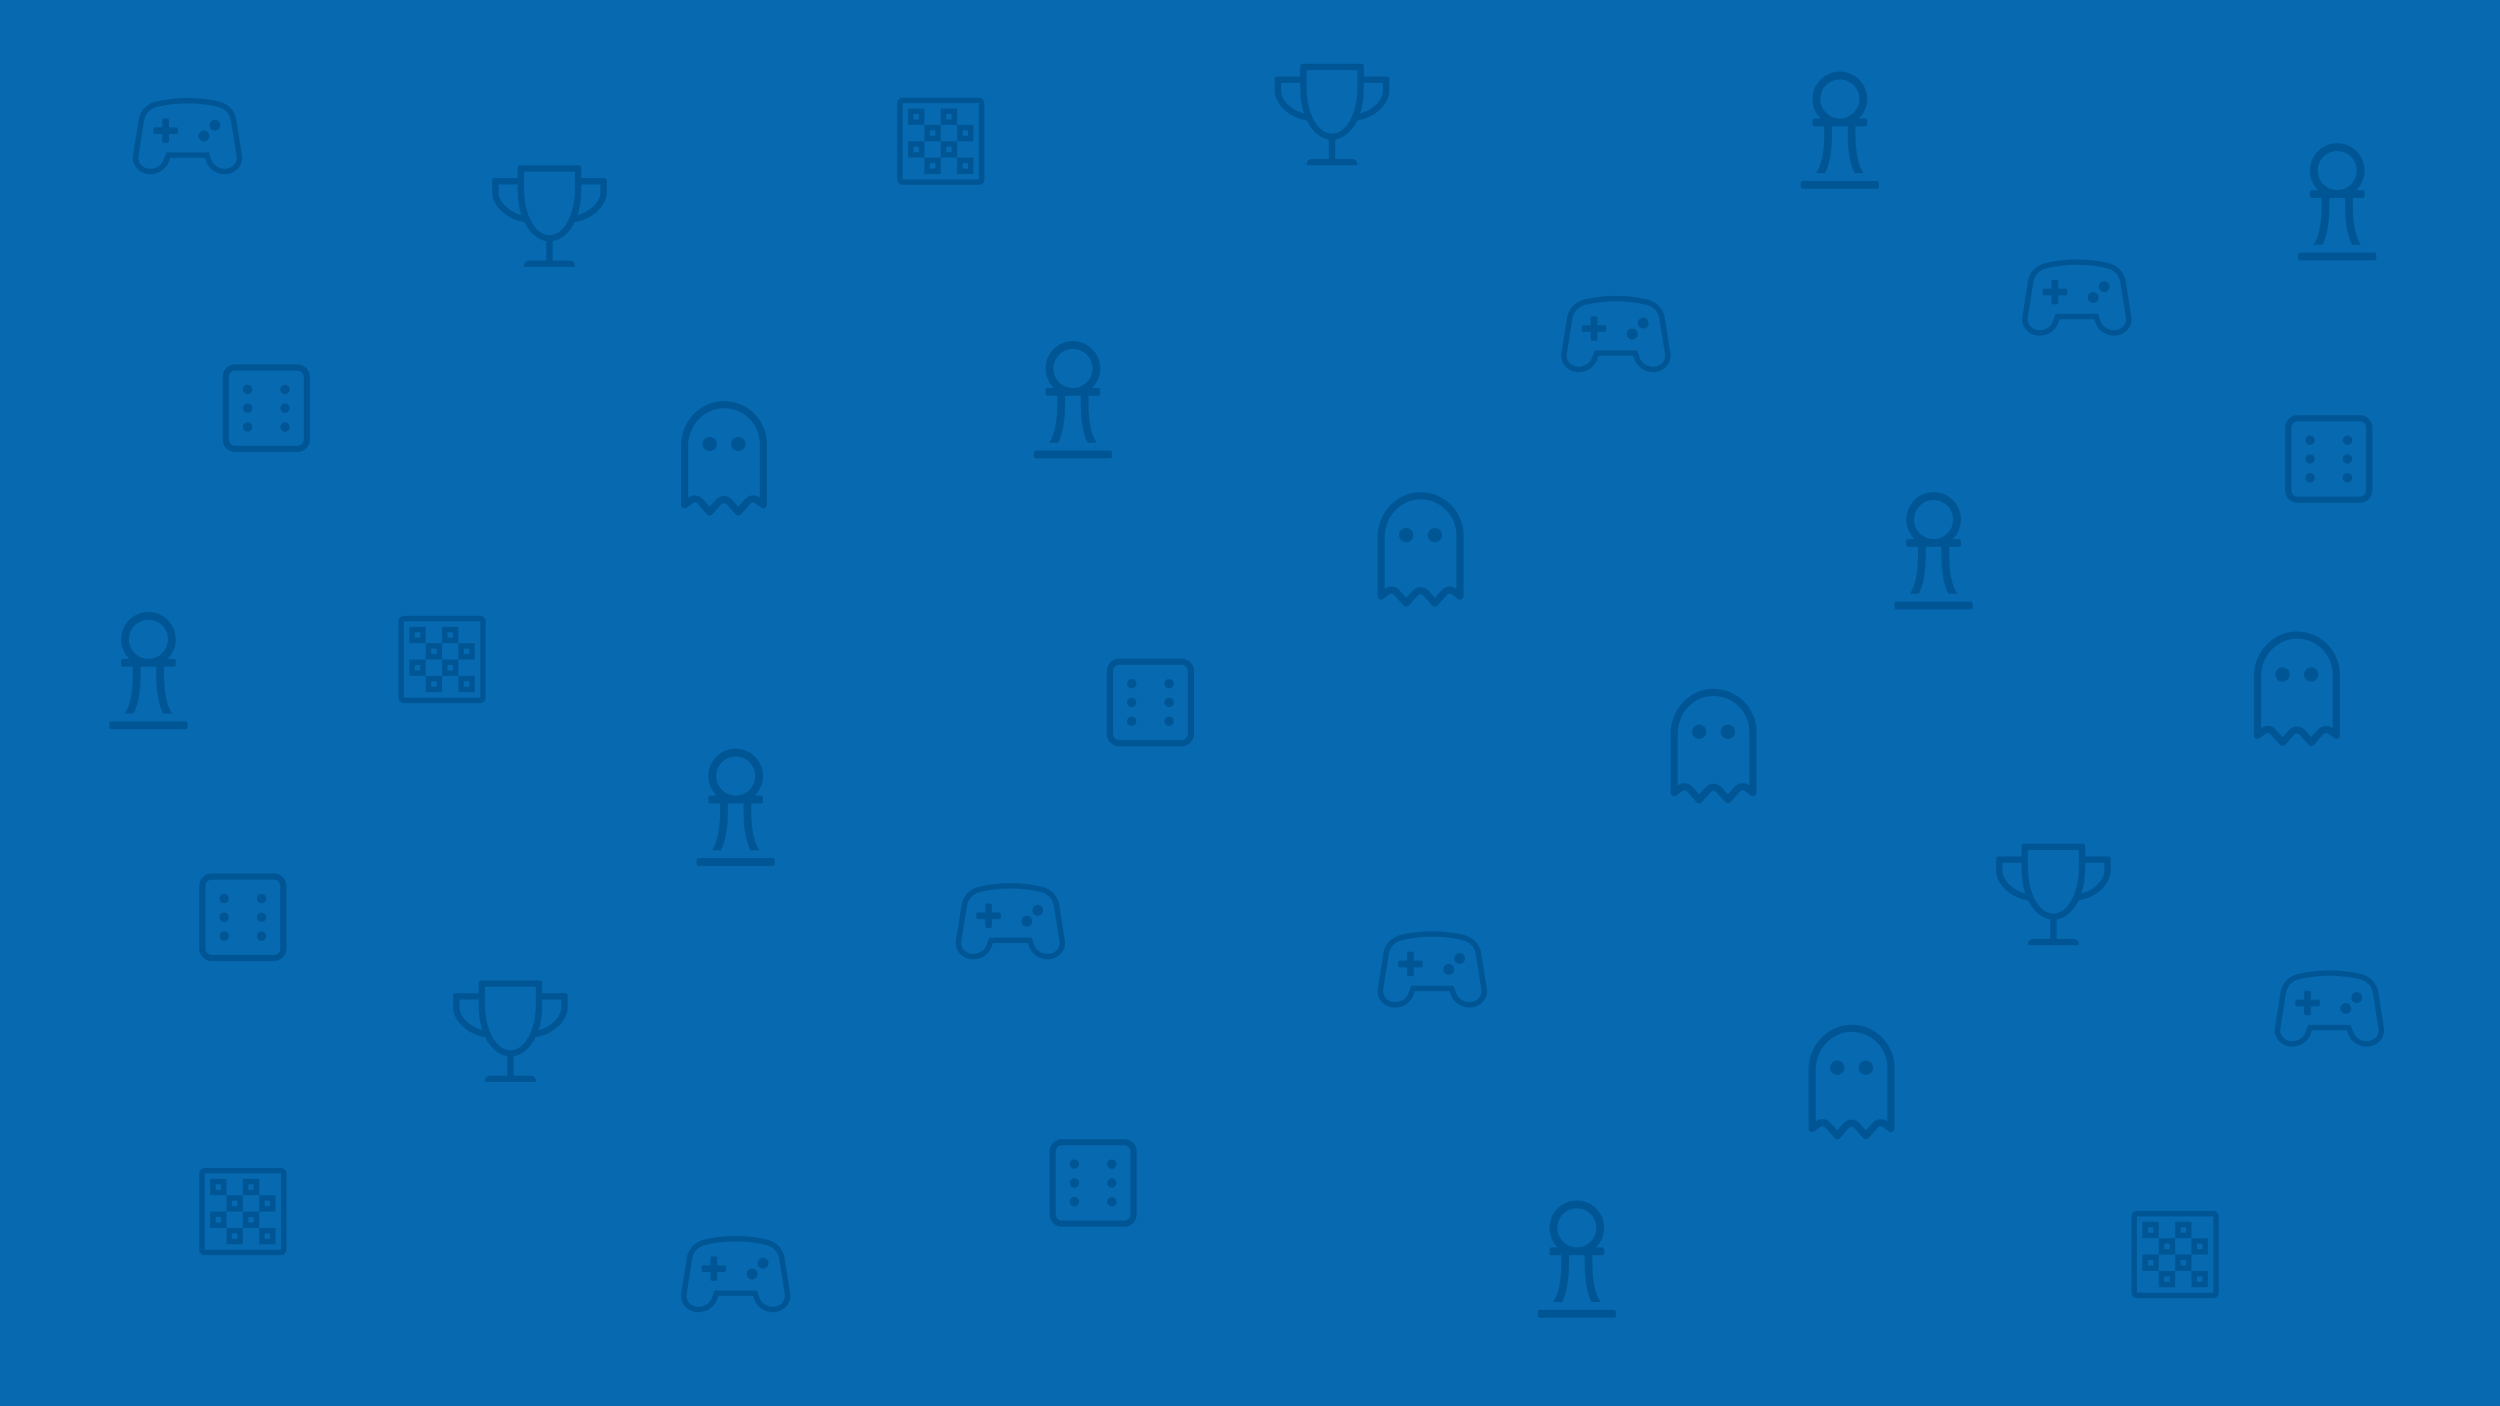 <svg width="1920" height="1080" viewBox="0 0 1920 1080" fill="none" xmlns="http://www.w3.org/2000/svg">
<rect width="1920" height="1080" fill="#0769B0"/>
<path d="M185.815 119.185L181.435 91.496C180.272 84.919 175.083 79.618 168.224 78.001H168.214C152.289 74.253 135.708 74.253 119.783 78.001C112.916 79.618 107.728 84.918 106.565 91.496L102.185 119.185C100.832 126.842 107.093 133.812 115.323 133.812C121.842 133.812 127.631 129.878 129.692 124.045L130.679 121.25H157.323L158.306 124.045C160.37 129.878 166.158 133.812 172.677 133.812C180.908 133.812 187.168 126.842 185.815 119.185ZM179.894 126.367C178.151 128.437 175.52 129.625 172.676 129.625C167.924 129.625 163.741 126.823 162.269 122.654L161.28 119.859L160.293 117.062H127.707L126.718 119.859L125.73 122.654C124.257 126.823 120.074 129.625 115.323 129.625C112.48 129.625 109.849 128.437 108.104 126.367C107.339 125.479 106.782 124.432 106.475 123.302C106.169 122.172 106.119 120.988 106.331 119.837L110.699 92.225C111.573 87.292 115.519 83.309 120.744 82.075C136.038 78.474 151.962 78.474 167.256 82.075C172.485 83.307 176.427 87.291 177.286 92.151L181.679 119.913C182.087 122.221 181.454 124.514 179.894 126.367ZM135.361 97.742H129.778V92.176C129.776 91.835 129.64 91.509 129.399 91.269C129.157 91.028 128.83 90.892 128.489 90.891H125.911C125.57 90.892 125.243 91.028 125.001 91.269C124.76 91.509 124.624 91.835 124.622 92.176V97.742H119.039C118.698 97.744 118.37 97.88 118.129 98.12C117.888 98.361 117.751 98.687 117.75 99.028V101.598C117.751 101.938 117.888 102.264 118.129 102.505C118.37 102.745 118.698 102.881 119.039 102.883H124.622V108.449C124.624 108.79 124.76 109.116 125.001 109.356C125.243 109.597 125.57 109.733 125.911 109.734H128.489C128.83 109.733 129.157 109.597 129.399 109.356C129.64 109.116 129.776 108.79 129.778 108.449V102.883H135.361C135.703 102.881 136.03 102.745 136.271 102.505C136.512 102.264 136.649 101.938 136.65 101.598V99.028C136.649 98.687 136.512 98.361 136.271 98.12C136.03 97.88 135.703 97.744 135.361 97.742ZM156.6 100.312C155.769 100.312 154.957 100.558 154.267 101.018C153.576 101.478 153.038 102.132 152.72 102.898C152.402 103.663 152.319 104.505 152.481 105.317C152.643 106.129 153.043 106.875 153.63 107.461C154.218 108.047 154.966 108.445 155.781 108.607C156.595 108.769 157.44 108.686 158.207 108.369C158.975 108.052 159.631 107.515 160.092 106.826C160.554 106.138 160.8 105.328 160.8 104.5C160.8 103.389 160.358 102.324 159.57 101.539C158.782 100.754 157.714 100.312 156.6 100.312ZM165 91.938C164.169 91.938 163.357 92.183 162.667 92.643C161.976 93.103 161.438 93.757 161.12 94.522C160.802 95.288 160.719 96.13 160.881 96.942C161.043 97.754 161.443 98.5 162.03 99.086C162.618 99.672 163.366 100.07 164.181 100.232C164.995 100.394 165.84 100.311 166.607 99.994C167.375 99.677 168.031 99.14 168.492 98.451C168.954 97.763 169.2 96.953 169.2 96.125C169.2 95.014 168.758 93.949 167.97 93.164C167.182 92.379 166.114 91.938 165 91.938Z" fill="#005695"/>
<path d="M817.815 722.185L813.435 694.496C812.272 687.92 807.083 682.618 800.223 681.001H800.214C784.289 677.253 767.708 677.253 751.783 681.001C744.916 682.618 739.728 687.918 738.565 694.496L734.185 722.185C732.832 729.842 739.093 736.812 747.323 736.812C753.842 736.812 759.63 732.878 761.692 727.045L762.679 724.25H789.323L790.306 727.045C792.369 732.878 798.158 736.812 804.677 736.812C812.907 736.812 819.168 729.842 817.815 722.185ZM811.894 729.367C810.151 731.437 807.52 732.625 804.675 732.625C799.924 732.625 795.741 729.823 794.269 725.654L793.28 722.859L792.293 720.062H759.707L758.718 722.859L757.73 725.654C756.257 729.823 752.074 732.625 747.323 732.625C744.48 732.625 741.849 731.437 740.104 729.367C739.339 728.479 738.782 727.432 738.475 726.302C738.169 725.172 738.119 723.988 738.331 722.837L742.699 695.225C743.573 690.292 747.519 686.309 752.744 685.075C768.038 681.474 783.962 681.474 799.256 685.075C804.485 686.307 808.427 690.291 809.286 695.151L813.679 722.913C814.087 725.221 813.453 727.514 811.894 729.367ZM767.361 700.742H761.778V695.176C761.776 694.835 761.64 694.509 761.399 694.269C761.157 694.028 760.83 693.892 760.489 693.891H757.911C757.57 693.892 757.243 694.028 757.001 694.269C756.76 694.509 756.624 694.835 756.622 695.176V700.742H751.039C750.697 700.744 750.37 700.88 750.129 701.12C749.888 701.361 749.751 701.687 749.75 702.027V704.598C749.751 704.938 749.888 705.264 750.129 705.505C750.37 705.745 750.697 705.881 751.039 705.883H756.622V711.449C756.624 711.79 756.76 712.116 757.001 712.356C757.243 712.597 757.57 712.733 757.911 712.734H760.489C760.83 712.733 761.157 712.597 761.399 712.356C761.64 712.116 761.776 711.79 761.778 711.449V705.883H767.361C767.703 705.881 768.03 705.745 768.271 705.505C768.512 705.264 768.649 704.938 768.65 704.598V702.027C768.649 701.687 768.512 701.361 768.271 701.12C768.03 700.88 767.703 700.744 767.361 700.742ZM788.6 703.312C787.769 703.312 786.957 703.558 786.267 704.018C785.576 704.478 785.038 705.132 784.72 705.898C784.402 706.663 784.319 707.505 784.481 708.317C784.643 709.129 785.043 709.875 785.63 710.461C786.218 711.047 786.966 711.445 787.781 711.607C788.595 711.769 789.44 711.686 790.207 711.369C790.975 711.052 791.631 710.515 792.092 709.826C792.554 709.138 792.8 708.328 792.8 707.5C792.8 706.389 792.357 705.324 791.57 704.539C790.782 703.754 789.714 703.312 788.6 703.312ZM797 694.937C796.169 694.937 795.357 695.183 794.667 695.643C793.976 696.103 793.438 696.757 793.12 697.523C792.802 698.288 792.719 699.13 792.881 699.942C793.043 700.754 793.443 701.5 794.03 702.086C794.618 702.672 795.366 703.07 796.181 703.232C796.995 703.394 797.84 703.311 798.607 702.994C799.375 702.677 800.031 702.14 800.492 701.451C800.954 700.763 801.2 699.953 801.2 699.125C801.2 698.014 800.757 696.949 799.97 696.164C799.182 695.379 798.114 694.937 797 694.937Z" fill="#005695"/>
<path d="M1141.81 759.185L1137.44 731.496C1136.27 724.92 1131.08 719.618 1124.22 718.001H1124.21C1108.29 714.253 1091.71 714.253 1075.78 718.001C1068.92 719.618 1063.73 724.918 1062.56 731.496L1058.19 759.185C1056.83 766.842 1063.09 773.812 1071.32 773.812C1077.84 773.812 1083.63 769.878 1085.69 764.045L1086.68 761.25H1113.32L1114.31 764.045C1116.37 769.878 1122.16 773.812 1128.68 773.812C1136.91 773.812 1143.17 766.842 1141.81 759.185ZM1135.89 766.367C1134.15 768.437 1131.52 769.625 1128.68 769.625C1123.92 769.625 1119.74 766.823 1118.27 762.654L1117.28 759.859L1116.29 757.062H1083.71L1082.72 759.859L1081.73 762.654C1080.26 766.823 1076.07 769.625 1071.32 769.625C1068.48 769.625 1065.85 768.437 1064.1 766.367C1063.34 765.479 1062.78 764.432 1062.48 763.302C1062.17 762.172 1062.12 760.988 1062.33 759.837L1066.7 732.225C1067.57 727.292 1071.52 723.309 1076.74 722.075C1092.04 718.474 1107.96 718.474 1123.26 722.075C1128.49 723.307 1132.43 727.291 1133.29 732.151L1137.68 759.913C1138.09 762.221 1137.45 764.514 1135.89 766.367ZM1091.36 737.742H1085.78V732.176C1085.78 731.835 1085.64 731.509 1085.4 731.269C1085.16 731.028 1084.83 730.892 1084.49 730.891H1081.91C1081.57 730.892 1081.24 731.028 1081 731.269C1080.76 731.509 1080.62 731.835 1080.62 732.176V737.742H1075.04C1074.7 737.744 1074.37 737.88 1074.13 738.12C1073.89 738.361 1073.75 738.687 1073.75 739.027V741.598C1073.75 741.938 1073.89 742.264 1074.13 742.505C1074.37 742.745 1074.7 742.881 1075.04 742.883H1080.62V748.449C1080.62 748.79 1080.76 749.116 1081 749.356C1081.24 749.597 1081.57 749.733 1081.91 749.734H1084.49C1084.83 749.733 1085.16 749.597 1085.4 749.356C1085.64 749.116 1085.78 748.79 1085.78 748.449V742.883H1091.36C1091.7 742.881 1092.03 742.745 1092.27 742.505C1092.51 742.264 1092.65 741.938 1092.65 741.598V739.027C1092.65 738.687 1092.51 738.361 1092.27 738.12C1092.03 737.88 1091.7 737.744 1091.36 737.742ZM1112.6 740.312C1111.77 740.312 1110.96 740.558 1110.27 741.018C1109.58 741.478 1109.04 742.132 1108.72 742.898C1108.4 743.663 1108.32 744.505 1108.48 745.317C1108.64 746.129 1109.04 746.875 1109.63 747.461C1110.22 748.047 1110.97 748.445 1111.78 748.607C1112.6 748.769 1113.44 748.686 1114.21 748.369C1114.97 748.052 1115.63 747.515 1116.09 746.826C1116.55 746.138 1116.8 745.328 1116.8 744.5C1116.8 743.389 1116.36 742.324 1115.57 741.539C1114.78 740.754 1113.71 740.312 1112.6 740.312ZM1121 731.937C1120.17 731.937 1119.36 732.183 1118.67 732.643C1117.98 733.103 1117.44 733.757 1117.12 734.523C1116.8 735.288 1116.72 736.13 1116.88 736.942C1117.04 737.754 1117.44 738.5 1118.03 739.086C1118.62 739.672 1119.37 740.07 1120.18 740.232C1121 740.394 1121.84 740.311 1122.61 739.994C1123.37 739.677 1124.03 739.14 1124.49 738.451C1124.95 737.763 1125.2 736.953 1125.2 736.125C1125.2 735.014 1124.76 733.949 1123.97 733.164C1123.18 732.379 1122.11 731.937 1121 731.937Z" fill="#005695"/>
<path d="M1830.81 789.185L1826.44 761.496C1825.27 754.92 1820.08 749.618 1813.22 748.001H1813.21C1797.29 744.253 1780.71 744.253 1764.78 748.001C1757.92 749.618 1752.73 754.918 1751.56 761.496L1747.19 789.185C1745.83 796.842 1752.09 803.812 1760.32 803.812C1766.84 803.812 1772.63 799.878 1774.69 794.045L1775.68 791.25H1802.32L1803.31 794.045C1805.37 799.878 1811.16 803.812 1817.68 803.812C1825.91 803.812 1832.17 796.842 1830.81 789.185ZM1824.89 796.367C1823.15 798.437 1820.52 799.625 1817.68 799.625C1812.92 799.625 1808.74 796.823 1807.27 792.654L1806.28 789.859L1805.29 787.062H1772.71L1771.72 789.859L1770.73 792.654C1769.26 796.823 1765.07 799.625 1760.32 799.625C1757.48 799.625 1754.85 798.437 1753.1 796.367C1752.34 795.479 1751.78 794.432 1751.48 793.302C1751.17 792.172 1751.12 790.988 1751.33 789.837L1755.7 762.225C1756.57 757.292 1760.52 753.309 1765.74 752.075C1781.04 748.474 1796.96 748.474 1812.26 752.075C1817.49 753.307 1821.43 757.291 1822.29 762.151L1826.68 789.913C1827.09 792.221 1826.45 794.514 1824.89 796.367ZM1780.36 767.742H1774.78V762.176C1774.78 761.835 1774.64 761.509 1774.4 761.269C1774.16 761.028 1773.83 760.892 1773.49 760.891H1770.91C1770.57 760.892 1770.24 761.028 1770 761.269C1769.76 761.509 1769.62 761.835 1769.62 762.176V767.742H1764.04C1763.7 767.744 1763.37 767.88 1763.13 768.12C1762.89 768.361 1762.75 768.687 1762.75 769.027V771.598C1762.75 771.938 1762.89 772.264 1763.13 772.505C1763.37 772.745 1763.7 772.881 1764.04 772.883H1769.62V778.449C1769.62 778.79 1769.76 779.116 1770 779.356C1770.24 779.597 1770.57 779.733 1770.91 779.734H1773.49C1773.83 779.733 1774.16 779.597 1774.4 779.356C1774.64 779.116 1774.78 778.79 1774.78 778.449V772.883H1780.36C1780.7 772.881 1781.03 772.745 1781.27 772.505C1781.51 772.264 1781.65 771.938 1781.65 771.598V769.027C1781.65 768.687 1781.51 768.361 1781.27 768.12C1781.03 767.88 1780.7 767.744 1780.36 767.742ZM1801.6 770.312C1800.77 770.312 1799.96 770.558 1799.27 771.018C1798.58 771.478 1798.04 772.132 1797.72 772.898C1797.4 773.663 1797.32 774.505 1797.48 775.317C1797.64 776.129 1798.04 776.875 1798.63 777.461C1799.22 778.047 1799.97 778.445 1800.78 778.607C1801.6 778.769 1802.44 778.686 1803.21 778.369C1803.97 778.052 1804.63 777.515 1805.09 776.826C1805.55 776.138 1805.8 775.328 1805.8 774.5C1805.8 773.389 1805.36 772.324 1804.57 771.539C1803.78 770.754 1802.71 770.312 1801.6 770.312ZM1810 761.937C1809.17 761.937 1808.36 762.183 1807.67 762.643C1806.98 763.103 1806.44 763.757 1806.12 764.523C1805.8 765.288 1805.72 766.13 1805.88 766.942C1806.04 767.754 1806.44 768.5 1807.03 769.086C1807.62 769.672 1808.37 770.07 1809.18 770.232C1810 770.394 1810.84 770.311 1811.61 769.994C1812.37 769.677 1813.03 769.14 1813.49 768.451C1813.95 767.763 1814.2 766.953 1814.2 766.125C1814.2 765.014 1813.76 763.949 1812.97 763.164C1812.18 762.379 1811.11 761.937 1810 761.937Z" fill="#005695"/>
<path d="M606.815 993.185L602.435 965.496C601.272 958.92 596.083 953.618 589.223 952.001H589.214C573.289 948.253 556.708 948.253 540.783 952.001C533.916 953.618 528.728 958.918 527.565 965.496L523.185 993.185C521.832 1000.84 528.093 1007.81 536.323 1007.81C542.842 1007.81 548.63 1003.88 550.692 998.045L551.679 995.25H578.323L579.306 998.045C581.369 1003.88 587.158 1007.81 593.677 1007.81C601.907 1007.81 608.168 1000.84 606.815 993.185ZM600.894 1000.37C599.151 1002.44 596.52 1003.62 593.675 1003.62C588.924 1003.62 584.741 1000.82 583.269 996.654L582.28 993.859L581.293 991.062H548.707L547.718 993.859L546.73 996.654C545.257 1000.82 541.074 1003.62 536.323 1003.62C533.48 1003.62 530.849 1002.44 529.104 1000.37C528.339 999.479 527.782 998.432 527.475 997.302C527.169 996.172 527.119 994.988 527.331 993.837L531.699 966.225C532.573 961.292 536.519 957.309 541.744 956.075C557.038 952.474 572.962 952.474 588.256 956.075C593.485 957.307 597.427 961.291 598.286 966.151L602.679 993.913C603.087 996.221 602.453 998.514 600.894 1000.37ZM556.361 971.742H550.778V966.176C550.776 965.835 550.64 965.509 550.399 965.269C550.157 965.028 549.83 964.892 549.489 964.891H546.911C546.57 964.892 546.243 965.028 546.001 965.269C545.76 965.509 545.624 965.835 545.622 966.176V971.742H540.039C539.697 971.744 539.37 971.88 539.129 972.12C538.888 972.361 538.751 972.687 538.75 973.027V975.598C538.751 975.938 538.888 976.264 539.129 976.505C539.37 976.745 539.697 976.881 540.039 976.883H545.622V982.449C545.624 982.79 545.76 983.116 546.001 983.356C546.243 983.597 546.57 983.733 546.911 983.734H549.489C549.83 983.733 550.157 983.597 550.399 983.356C550.64 983.116 550.776 982.79 550.778 982.449V976.883H556.361C556.703 976.881 557.03 976.745 557.271 976.505C557.512 976.264 557.649 975.938 557.65 975.598V973.027C557.649 972.687 557.512 972.361 557.271 972.12C557.03 971.88 556.703 971.744 556.361 971.742ZM577.6 974.312C576.769 974.312 575.957 974.558 575.267 975.018C574.576 975.478 574.038 976.132 573.72 976.898C573.402 977.663 573.319 978.505 573.481 979.317C573.643 980.129 574.043 980.875 574.63 981.461C575.218 982.047 575.966 982.445 576.781 982.607C577.595 982.769 578.44 982.686 579.207 982.369C579.975 982.052 580.631 981.515 581.092 980.826C581.554 980.138 581.8 979.328 581.8 978.5C581.8 977.389 581.357 976.324 580.57 975.539C579.782 974.754 578.714 974.312 577.6 974.312ZM586 965.937C585.169 965.937 584.357 966.183 583.667 966.643C582.976 967.103 582.438 967.757 582.12 968.523C581.802 969.288 581.719 970.13 581.881 970.942C582.043 971.754 582.443 972.5 583.03 973.086C583.618 973.672 584.366 974.07 585.181 974.232C585.995 974.394 586.84 974.311 587.607 973.994C588.375 973.677 589.031 973.14 589.492 972.451C589.954 971.763 590.2 970.953 590.2 970.125C590.2 969.014 589.757 967.949 588.97 967.164C588.182 966.379 587.114 965.937 586 965.937Z" fill="#005695"/>
<path d="M1636.81 243.185L1632.44 215.496C1631.27 208.92 1626.08 203.618 1619.22 202.001H1619.21C1603.29 198.253 1586.71 198.253 1570.78 202.001C1563.92 203.618 1558.73 208.918 1557.56 215.496L1553.19 243.185C1551.83 250.842 1558.09 257.812 1566.32 257.812C1572.84 257.812 1578.63 253.878 1580.69 248.045L1581.68 245.25H1608.32L1609.31 248.045C1611.37 253.878 1617.16 257.812 1623.68 257.812C1631.91 257.812 1638.17 250.842 1636.81 243.185ZM1630.89 250.367C1629.15 252.437 1626.52 253.625 1623.68 253.625C1618.92 253.625 1614.74 250.823 1613.27 246.654L1612.28 243.859L1611.29 241.062H1578.71L1577.72 243.859L1576.73 246.654C1575.26 250.823 1571.07 253.625 1566.32 253.625C1563.48 253.625 1560.85 252.437 1559.1 250.367C1558.34 249.479 1557.78 248.432 1557.48 247.302C1557.17 246.172 1557.12 244.988 1557.33 243.837L1561.7 216.225C1562.57 211.292 1566.52 207.309 1571.74 206.075C1587.04 202.474 1602.96 202.474 1618.26 206.075C1623.49 207.307 1627.43 211.291 1628.29 216.151L1632.68 243.913C1633.09 246.221 1632.45 248.514 1630.89 250.367ZM1586.36 221.742H1580.78V216.176C1580.78 215.835 1580.64 215.509 1580.4 215.269C1580.16 215.028 1579.83 214.892 1579.49 214.891H1576.91C1576.57 214.892 1576.24 215.028 1576 215.269C1575.76 215.509 1575.62 215.835 1575.62 216.176V221.742H1570.04C1569.7 221.744 1569.37 221.88 1569.13 222.12C1568.89 222.361 1568.75 222.687 1568.75 223.027V225.598C1568.75 225.938 1568.89 226.264 1569.13 226.505C1569.37 226.745 1569.7 226.881 1570.04 226.883H1575.62V232.449C1575.62 232.79 1575.76 233.116 1576 233.356C1576.24 233.597 1576.57 233.733 1576.91 233.734H1579.49C1579.83 233.733 1580.16 233.597 1580.4 233.356C1580.64 233.116 1580.78 232.79 1580.78 232.449V226.883H1586.36C1586.7 226.881 1587.03 226.745 1587.27 226.505C1587.51 226.264 1587.65 225.938 1587.65 225.598V223.027C1587.65 222.687 1587.51 222.361 1587.27 222.12C1587.03 221.88 1586.7 221.744 1586.36 221.742ZM1607.6 224.312C1606.77 224.312 1605.96 224.558 1605.27 225.018C1604.58 225.478 1604.04 226.132 1603.72 226.898C1603.4 227.663 1603.32 228.505 1603.48 229.317C1603.64 230.129 1604.04 230.875 1604.63 231.461C1605.22 232.047 1605.97 232.445 1606.78 232.607C1607.6 232.769 1608.44 232.686 1609.21 232.369C1609.97 232.052 1610.63 231.515 1611.09 230.826C1611.55 230.138 1611.8 229.328 1611.8 228.5C1611.8 227.389 1611.36 226.324 1610.57 225.539C1609.78 224.754 1608.71 224.312 1607.6 224.312ZM1616 215.937C1615.17 215.937 1614.36 216.183 1613.67 216.643C1612.98 217.103 1612.44 217.757 1612.12 218.523C1611.8 219.288 1611.72 220.13 1611.88 220.942C1612.04 221.754 1612.44 222.5 1613.03 223.086C1613.62 223.672 1614.37 224.07 1615.18 224.232C1616 224.394 1616.84 224.311 1617.61 223.994C1618.37 223.677 1619.03 223.14 1619.49 222.451C1619.95 221.763 1620.2 220.953 1620.2 220.125C1620.2 219.014 1619.76 217.949 1618.97 217.164C1618.18 216.379 1617.11 215.937 1616 215.937Z" fill="#005695"/>
<path d="M1282.81 271.185L1278.44 243.496C1277.27 236.92 1272.08 231.618 1265.22 230.001H1265.21C1249.29 226.253 1232.71 226.253 1216.78 230.001C1209.92 231.618 1204.73 236.918 1203.56 243.496L1199.19 271.185C1197.83 278.842 1204.09 285.812 1212.32 285.812C1218.84 285.812 1224.63 281.878 1226.69 276.045L1227.68 273.25H1254.32L1255.31 276.045C1257.37 281.878 1263.16 285.812 1269.68 285.812C1277.91 285.812 1284.17 278.842 1282.81 271.185ZM1276.89 278.367C1275.15 280.437 1272.52 281.625 1269.68 281.625C1264.92 281.625 1260.74 278.823 1259.27 274.654L1258.28 271.859L1257.29 269.062H1224.71L1223.72 271.859L1222.73 274.654C1221.26 278.823 1217.07 281.625 1212.32 281.625C1209.48 281.625 1206.85 280.437 1205.1 278.367C1204.34 277.479 1203.78 276.432 1203.48 275.302C1203.17 274.172 1203.12 272.988 1203.33 271.837L1207.7 244.225C1208.57 239.292 1212.52 235.309 1217.74 234.075C1233.04 230.474 1248.96 230.474 1264.26 234.075C1269.49 235.307 1273.43 239.291 1274.29 244.151L1278.68 271.913C1279.09 274.221 1278.45 276.514 1276.89 278.367ZM1232.36 249.742H1226.78V244.176C1226.78 243.835 1226.64 243.509 1226.4 243.269C1226.16 243.028 1225.83 242.892 1225.49 242.891H1222.91C1222.57 242.892 1222.24 243.028 1222 243.269C1221.76 243.509 1221.62 243.835 1221.62 244.176V249.742H1216.04C1215.7 249.744 1215.37 249.88 1215.13 250.12C1214.89 250.361 1214.75 250.687 1214.75 251.027V253.598C1214.75 253.938 1214.89 254.264 1215.13 254.505C1215.37 254.745 1215.7 254.881 1216.04 254.883H1221.62V260.449C1221.62 260.79 1221.76 261.116 1222 261.356C1222.24 261.597 1222.57 261.733 1222.91 261.734H1225.49C1225.83 261.733 1226.16 261.597 1226.4 261.356C1226.64 261.116 1226.78 260.79 1226.78 260.449V254.883H1232.36C1232.7 254.881 1233.03 254.745 1233.27 254.505C1233.51 254.264 1233.65 253.938 1233.65 253.598V251.027C1233.65 250.687 1233.51 250.361 1233.27 250.12C1233.03 249.88 1232.7 249.744 1232.36 249.742ZM1253.6 252.312C1252.77 252.312 1251.96 252.558 1251.27 253.018C1250.58 253.478 1250.04 254.132 1249.72 254.898C1249.4 255.663 1249.32 256.505 1249.48 257.317C1249.64 258.129 1250.04 258.875 1250.63 259.461C1251.22 260.047 1251.97 260.445 1252.78 260.607C1253.6 260.769 1254.44 260.686 1255.21 260.369C1255.97 260.052 1256.63 259.515 1257.09 258.826C1257.55 258.138 1257.8 257.328 1257.8 256.5C1257.8 255.389 1257.36 254.324 1256.57 253.539C1255.78 252.754 1254.71 252.312 1253.6 252.312ZM1262 243.937C1261.17 243.937 1260.36 244.183 1259.67 244.643C1258.98 245.103 1258.44 245.757 1258.12 246.523C1257.8 247.288 1257.72 248.13 1257.88 248.942C1258.04 249.754 1258.44 250.5 1259.03 251.086C1259.62 251.672 1260.37 252.07 1261.18 252.232C1262 252.394 1262.84 252.311 1263.61 251.994C1264.37 251.677 1265.03 251.14 1265.49 250.451C1265.95 249.763 1266.2 248.953 1266.2 248.125C1266.2 247.014 1265.76 245.949 1264.97 245.164C1264.18 244.379 1263.11 243.937 1262 243.937Z" fill="#005695"/>
<path d="M228.429 279.812H180.571C175.285 279.812 171 284.121 171 289.438V337.562C171 342.879 175.285 347.188 180.571 347.188H228.429C233.715 347.188 238 342.879 238 337.562V289.438C238 284.121 233.715 279.812 228.429 279.812ZM233.214 337.562C233.214 340.215 231.067 342.375 228.429 342.375H180.571C177.933 342.375 175.786 340.215 175.786 337.562V289.438C175.786 286.785 177.933 284.625 180.571 284.625H228.429C231.067 284.625 233.214 286.785 233.214 289.438V337.562ZM190.143 295.453C188.161 295.453 186.554 297.068 186.554 299.062C186.554 301.055 188.161 302.672 190.143 302.672C192.124 302.672 193.732 301.055 193.732 299.062C193.732 297.068 192.124 295.453 190.143 295.453ZM190.143 309.891C188.161 309.891 186.554 311.506 186.554 313.5C186.554 315.493 188.161 317.109 190.143 317.109C192.124 317.109 193.732 315.493 193.732 313.5C193.732 311.506 192.124 309.891 190.143 309.891ZM218.857 309.891C216.876 309.891 215.268 311.506 215.268 313.5C215.268 315.493 216.876 317.109 218.857 317.109C220.839 317.109 222.446 315.493 222.446 313.5C222.446 311.506 220.839 309.891 218.857 309.891ZM190.143 324.328C188.161 324.328 186.554 325.943 186.554 327.938C186.554 329.93 188.161 331.547 190.143 331.547C192.124 331.547 193.732 329.93 193.732 327.938C193.732 325.943 192.124 324.328 190.143 324.328ZM218.857 295.453C216.876 295.453 215.268 297.068 215.268 299.062C215.268 301.055 216.876 302.672 218.857 302.672C220.839 302.672 222.446 301.055 222.446 299.062C222.446 297.068 220.839 295.453 218.857 295.453ZM218.857 324.328C216.876 324.328 215.268 325.943 215.268 327.938C215.268 329.93 216.876 331.547 218.857 331.547C220.839 331.547 222.446 329.93 222.446 327.938C222.446 325.943 220.839 324.328 218.857 324.328Z" fill="#005695"/>
<path d="M1812.43 318.812H1764.57C1759.28 318.812 1755 323.121 1755 328.438V376.562C1755 381.879 1759.28 386.188 1764.57 386.188H1812.43C1817.72 386.188 1822 381.879 1822 376.562V328.438C1822 323.121 1817.72 318.812 1812.43 318.812ZM1817.21 376.562C1817.21 379.215 1815.07 381.375 1812.43 381.375H1764.57C1761.93 381.375 1759.79 379.215 1759.79 376.562V328.438C1759.79 325.785 1761.93 323.625 1764.57 323.625H1812.43C1815.07 323.625 1817.21 325.785 1817.21 328.438V376.562ZM1774.14 334.453C1772.16 334.453 1770.55 336.068 1770.55 338.062C1770.55 340.055 1772.16 341.672 1774.14 341.672C1776.12 341.672 1777.73 340.055 1777.73 338.062C1777.73 336.068 1776.12 334.453 1774.14 334.453ZM1774.14 348.891C1772.16 348.891 1770.55 350.506 1770.55 352.5C1770.55 354.493 1772.16 356.109 1774.14 356.109C1776.12 356.109 1777.73 354.493 1777.73 352.5C1777.73 350.506 1776.12 348.891 1774.14 348.891ZM1802.86 348.891C1800.88 348.891 1799.27 350.506 1799.27 352.5C1799.27 354.493 1800.88 356.109 1802.86 356.109C1804.84 356.109 1806.45 354.493 1806.45 352.5C1806.45 350.506 1804.84 348.891 1802.86 348.891ZM1774.14 363.328C1772.16 363.328 1770.55 364.943 1770.55 366.938C1770.55 368.93 1772.16 370.547 1774.14 370.547C1776.12 370.547 1777.73 368.93 1777.73 366.938C1777.73 364.943 1776.12 363.328 1774.14 363.328ZM1802.86 334.453C1800.88 334.453 1799.27 336.068 1799.27 338.062C1799.27 340.055 1800.88 341.672 1802.86 341.672C1804.84 341.672 1806.45 340.055 1806.45 338.062C1806.45 336.068 1804.84 334.453 1802.86 334.453ZM1802.86 363.328C1800.88 363.328 1799.27 364.943 1799.27 366.938C1799.27 368.93 1800.88 370.547 1802.86 370.547C1804.84 370.547 1806.45 368.93 1806.45 366.938C1806.45 364.943 1804.84 363.328 1802.86 363.328Z" fill="#005695"/>
<path d="M907.429 505.812H859.571C854.285 505.812 850 510.121 850 515.438V563.562C850 568.879 854.285 573.188 859.571 573.188H907.429C912.715 573.188 917 568.879 917 563.562V515.438C917 510.121 912.715 505.812 907.429 505.812ZM912.214 563.562C912.214 566.215 910.067 568.375 907.429 568.375H859.571C856.933 568.375 854.786 566.215 854.786 563.562V515.438C854.786 512.785 856.933 510.625 859.571 510.625H907.429C910.067 510.625 912.214 512.785 912.214 515.438V563.562ZM869.143 521.453C867.161 521.453 865.554 523.068 865.554 525.062C865.554 527.055 867.161 528.672 869.143 528.672C871.124 528.672 872.732 527.055 872.732 525.062C872.732 523.068 871.124 521.453 869.143 521.453ZM869.143 535.891C867.161 535.891 865.554 537.506 865.554 539.5C865.554 541.493 867.161 543.109 869.143 543.109C871.124 543.109 872.732 541.493 872.732 539.5C872.732 537.506 871.124 535.891 869.143 535.891ZM897.857 535.891C895.876 535.891 894.268 537.506 894.268 539.5C894.268 541.493 895.876 543.109 897.857 543.109C899.839 543.109 901.446 541.493 901.446 539.5C901.446 537.506 899.839 535.891 897.857 535.891ZM869.143 550.328C867.161 550.328 865.554 551.943 865.554 553.938C865.554 555.93 867.161 557.547 869.143 557.547C871.124 557.547 872.732 555.93 872.732 553.938C872.732 551.943 871.124 550.328 869.143 550.328ZM897.857 521.453C895.876 521.453 894.268 523.068 894.268 525.062C894.268 527.055 895.876 528.672 897.857 528.672C899.839 528.672 901.446 527.055 901.446 525.062C901.446 523.068 899.839 521.453 897.857 521.453ZM897.857 550.328C895.876 550.328 894.268 551.943 894.268 553.938C894.268 555.93 895.876 557.547 897.857 557.547C899.839 557.547 901.446 555.93 901.446 553.938C901.446 551.943 899.839 550.328 897.857 550.328Z" fill="#005695"/>
<path d="M210.429 670.812H162.571C157.285 670.812 153 675.121 153 680.438V728.562C153 733.879 157.285 738.188 162.571 738.188H210.429C215.715 738.188 220 733.879 220 728.562V680.438C220 675.121 215.715 670.812 210.429 670.812ZM215.214 728.562C215.214 731.215 213.067 733.375 210.429 733.375H162.571C159.933 733.375 157.786 731.215 157.786 728.562V680.438C157.786 677.785 159.933 675.625 162.571 675.625H210.429C213.067 675.625 215.214 677.785 215.214 680.438V728.562ZM172.143 686.453C170.161 686.453 168.554 688.068 168.554 690.062C168.554 692.055 170.161 693.672 172.143 693.672C174.124 693.672 175.732 692.055 175.732 690.062C175.732 688.068 174.124 686.453 172.143 686.453ZM172.143 700.891C170.161 700.891 168.554 702.506 168.554 704.5C168.554 706.493 170.161 708.109 172.143 708.109C174.124 708.109 175.732 706.493 175.732 704.5C175.732 702.506 174.124 700.891 172.143 700.891ZM200.857 700.891C198.876 700.891 197.268 702.506 197.268 704.5C197.268 706.493 198.876 708.109 200.857 708.109C202.839 708.109 204.446 706.493 204.446 704.5C204.446 702.506 202.839 700.891 200.857 700.891ZM172.143 715.328C170.161 715.328 168.554 716.943 168.554 718.938C168.554 720.93 170.161 722.547 172.143 722.547C174.124 722.547 175.732 720.93 175.732 718.938C175.732 716.943 174.124 715.328 172.143 715.328ZM200.857 686.453C198.876 686.453 197.268 688.068 197.268 690.062C197.268 692.055 198.876 693.672 200.857 693.672C202.839 693.672 204.446 692.055 204.446 690.062C204.446 688.068 202.839 686.453 200.857 686.453ZM200.857 715.328C198.876 715.328 197.268 716.943 197.268 718.938C197.268 720.93 198.876 722.547 200.857 722.547C202.839 722.547 204.446 720.93 204.446 718.938C204.446 716.943 202.839 715.328 200.857 715.328Z" fill="#005695"/>
<path d="M863.429 874.812H815.571C810.285 874.812 806 879.121 806 884.438V932.562C806 937.879 810.285 942.188 815.571 942.188H863.429C868.715 942.188 873 937.879 873 932.562V884.438C873 879.121 868.715 874.812 863.429 874.812ZM868.214 932.562C868.214 935.215 866.067 937.375 863.429 937.375H815.571C812.933 937.375 810.786 935.215 810.786 932.562V884.438C810.786 881.785 812.933 879.625 815.571 879.625H863.429C866.067 879.625 868.214 881.785 868.214 884.438V932.562ZM825.143 890.453C823.161 890.453 821.554 892.068 821.554 894.062C821.554 896.055 823.161 897.672 825.143 897.672C827.124 897.672 828.732 896.055 828.732 894.062C828.732 892.068 827.124 890.453 825.143 890.453ZM825.143 904.891C823.161 904.891 821.554 906.506 821.554 908.5C821.554 910.493 823.161 912.109 825.143 912.109C827.124 912.109 828.732 910.493 828.732 908.5C828.732 906.506 827.124 904.891 825.143 904.891ZM853.857 904.891C851.876 904.891 850.268 906.506 850.268 908.5C850.268 910.493 851.876 912.109 853.857 912.109C855.839 912.109 857.446 910.493 857.446 908.5C857.446 906.506 855.839 904.891 853.857 904.891ZM825.143 919.328C823.161 919.328 821.554 920.943 821.554 922.938C821.554 924.93 823.161 926.547 825.143 926.547C827.124 926.547 828.732 924.93 828.732 922.938C828.732 920.943 827.124 919.328 825.143 919.328ZM853.857 890.453C851.876 890.453 850.268 892.068 850.268 894.062C850.268 896.055 851.876 897.672 853.857 897.672C855.839 897.672 857.446 896.055 857.446 894.062C857.446 892.068 855.839 890.453 853.857 890.453ZM853.857 919.328C851.876 919.328 850.268 920.943 850.268 922.938C850.268 924.93 851.876 926.547 853.857 926.547C855.839 926.547 857.446 924.93 857.446 922.938C857.446 920.943 855.839 919.328 853.857 919.328Z" fill="#005695"/>
<path d="M446.444 136.75V128.828C446.444 127.823 445.619 127 444.611 127H399.389C398.381 127 397.556 127.823 397.556 128.828V136.75H379.833C378.825 136.75 378 137.573 378 138.578V147.963C378 157.423 388.404 168.438 402.551 170.525C407.043 179.772 413.811 184.281 419.556 185.287V200.125H406.417C404.217 200.125 402.444 201.907 402.444 204.101C402.444 204.604 402.857 205 403.361 205H440.639C441.143 205 441.556 204.604 441.556 204.101C441.556 201.907 439.783 200.125 437.583 200.125H424.444V185.287C430.204 184.281 436.957 179.772 441.449 170.525C455.611 168.438 466 157.408 466 147.963V138.578C466 137.573 465.175 136.75 464.167 136.75H446.444ZM382.889 147.963V141.625H397.556V145.281C397.556 153.173 398.625 159.739 400.382 165.116C389.901 162.42 382.889 154.117 382.889 147.963ZM422 180.625C411 180.625 402.444 164.781 402.444 145.281V131.875H441.556V145.281C441.556 164.781 433 180.625 422 180.625ZM461.111 147.963C461.111 154.117 454.083 162.42 443.618 165.116C445.375 159.739 446.444 153.173 446.444 145.281V141.625H461.111V147.963Z" fill="#005695"/>
<path d="M416.444 762.75V754.828C416.444 753.823 415.619 753 414.611 753H369.389C368.381 753 367.556 753.823 367.556 754.828V762.75H349.833C348.825 762.75 348 763.573 348 764.578V773.963C348 783.423 358.404 794.438 372.551 796.525C377.043 805.772 383.811 810.281 389.556 811.287V826.125H376.417C374.217 826.125 372.444 827.907 372.444 830.101C372.444 830.604 372.857 831 373.361 831H410.639C411.143 831 411.556 830.604 411.556 830.101C411.556 827.907 409.783 826.125 407.583 826.125H394.444V811.287C400.204 810.281 406.957 805.772 411.449 796.525C425.611 794.438 436 783.408 436 773.963V764.578C436 763.573 435.175 762.75 434.167 762.75H416.444ZM352.889 773.963V767.625H367.556V771.281C367.556 779.173 368.625 785.739 370.382 791.116C359.901 788.42 352.889 780.117 352.889 773.963ZM392 806.625C381 806.625 372.444 790.781 372.444 771.281V757.875H411.556V771.281C411.556 790.781 403 806.625 392 806.625ZM431.111 773.963C431.111 780.117 424.083 788.42 413.618 791.116C415.375 785.739 416.444 779.173 416.444 771.281V767.625H431.111V773.963Z" fill="#005695"/>
<path d="M1601.44 657.75V649.828C1601.44 648.823 1600.62 648 1599.61 648H1554.39C1553.38 648 1552.56 648.823 1552.56 649.828V657.75H1534.83C1533.82 657.75 1533 658.573 1533 659.578V668.963C1533 678.423 1543.4 689.438 1557.55 691.525C1562.04 700.772 1568.81 705.281 1574.56 706.287V721.125H1561.42C1559.22 721.125 1557.44 722.907 1557.44 725.101C1557.44 725.604 1557.86 726 1558.36 726H1595.64C1596.14 726 1596.56 725.604 1596.56 725.101C1596.56 722.907 1594.78 721.125 1592.58 721.125H1579.44V706.287C1585.2 705.281 1591.96 700.772 1596.45 691.525C1610.61 689.438 1621 678.408 1621 668.963V659.578C1621 658.573 1620.17 657.75 1619.17 657.75H1601.44ZM1537.89 668.963V662.625H1552.56V666.281C1552.56 674.173 1553.62 680.739 1555.38 686.116C1544.9 683.42 1537.89 675.117 1537.89 668.963ZM1577 701.625C1566 701.625 1557.44 685.781 1557.44 666.281V652.875H1596.56V666.281C1596.56 685.781 1588 701.625 1577 701.625ZM1616.11 668.963C1616.11 675.117 1609.08 683.42 1598.62 686.116C1600.38 680.739 1601.44 674.173 1601.44 666.281V662.625H1616.11V668.963Z" fill="#005695"/>
<path d="M1047.44 58.75V50.828C1047.44 49.823 1046.62 49 1045.61 49H1000.39C999.381 49 998.556 49.823 998.556 50.828V58.75H980.833C979.825 58.75 979 59.573 979 60.578V69.963C979 79.423 989.404 90.438 1003.55 92.525C1008.04 101.772 1014.81 106.281 1020.56 107.287V122.125H1007.42C1005.22 122.125 1003.44 123.907 1003.44 126.101C1003.44 126.604 1003.86 127 1004.36 127H1041.64C1042.14 127 1042.56 126.604 1042.56 126.101C1042.56 123.907 1040.78 122.125 1038.58 122.125H1025.44V107.287C1031.2 106.281 1037.96 101.772 1042.45 92.525C1056.61 90.438 1067 79.408 1067 69.963V60.578C1067 59.573 1066.17 58.75 1065.17 58.75H1047.44ZM983.889 69.963V63.625H998.556V67.281C998.556 75.173 999.625 81.739 1001.38 87.116C990.901 84.42 983.889 76.117 983.889 69.963ZM1023 102.625C1012 102.625 1003.44 86.781 1003.44 67.281V53.875H1042.56V67.281C1042.56 86.781 1034 102.625 1023 102.625ZM1062.11 69.963C1062.11 76.117 1055.08 84.42 1044.62 87.116C1046.38 81.739 1047.44 75.173 1047.44 67.281V63.625H1062.11V69.963Z" fill="#005695"/>
<g clip-path="url(#clip0)">
<path d="M556 308C555.663 308 555.325 308.005 554.984 308.015C536.924 308.557 523 324.314 523 342.384V387.745C523 389.402 524.356 390.5 525.771 390.5C526.446 390.5 527.135 390.249 527.696 389.689L531.979 386.504C532.47 386.14 533.046 385.961 533.618 385.961C534.38 385.961 535.134 386.275 535.676 386.885L543.058 395.196C543.594 395.732 544.299 396.002 545.002 396.002C545.705 396.002 546.409 395.734 546.946 395.196L553.944 387.315C554.491 386.7 555.245 386.39 556 386.39C556.755 386.39 557.509 386.698 558.056 387.315L565.054 395.196C565.591 395.732 566.295 396.002 566.998 396.002C567.701 396.002 568.406 395.734 568.942 395.196L576.324 386.885C576.781 386.371 577.414 386.046 578.098 385.975C578.783 385.905 579.469 386.093 580.021 386.504L584.304 389.689C584.865 390.249 585.554 390.5 586.229 390.5C587.642 390.5 589 389.402 589 387.745V341C589 322.774 574.226 308 556 308ZM583.5 382.236L583.306 382.092C581.872 381.025 580.171 380.463 578.383 380.463C576.027 380.463 573.779 381.473 572.215 383.233L567 389.103L562.169 383.663C560.605 381.901 558.356 380.892 556 380.892C553.644 380.892 551.395 381.903 549.831 383.663L545 389.103L539.785 383.233C539.011 382.362 538.061 381.665 536.998 381.187C535.935 380.709 534.782 380.463 533.617 380.463C531.831 380.463 530.129 381.026 528.696 382.092L528.5 382.236V342.384C528.5 326.906 540.456 313.954 555.149 313.514L556 313.5C571.163 313.5 583.5 325.837 583.5 341V382.236ZM545 335.5C541.963 335.5 539.5 337.963 539.5 341C539.5 344.037 541.963 346.5 545 346.5C548.037 346.5 550.5 344.037 550.5 341C550.5 337.963 548.037 335.5 545 335.5ZM567 335.5C563.963 335.5 561.5 337.963 561.5 341C561.5 344.037 563.963 346.5 567 346.5C570.037 346.5 572.5 344.037 572.5 341C572.5 337.963 570.037 335.5 567 335.5Z" fill="#005695"/>
</g>
<g clip-path="url(#clip1)">
<path d="M1316 529C1315.66 529 1315.32 529.005 1314.98 529.015C1296.92 529.557 1283 545.314 1283 563.384V608.745C1283 610.402 1284.36 611.5 1285.77 611.5C1286.45 611.5 1287.14 611.249 1287.7 610.689L1291.98 607.504C1292.47 607.14 1293.05 606.961 1293.62 606.961C1294.38 606.961 1295.13 607.275 1295.68 607.885L1303.06 616.196C1303.59 616.732 1304.3 617.002 1305 617.002C1305.7 617.002 1306.41 616.734 1306.95 616.196L1313.94 608.315C1314.49 607.7 1315.25 607.39 1316 607.39C1316.75 607.39 1317.51 607.698 1318.06 608.315L1325.05 616.196C1325.59 616.732 1326.3 617.002 1327 617.002C1327.7 617.002 1328.41 616.734 1328.94 616.196L1336.32 607.885C1336.78 607.371 1337.41 607.046 1338.1 606.975C1338.78 606.905 1339.47 607.093 1340.02 607.504L1344.3 610.689C1344.86 611.249 1345.55 611.5 1346.23 611.5C1347.64 611.5 1349 610.402 1349 608.745V562C1349 543.774 1334.23 529 1316 529ZM1343.5 603.236L1343.31 603.092C1341.87 602.025 1340.17 601.463 1338.38 601.463C1336.03 601.463 1333.78 602.473 1332.21 604.233L1327 610.103L1322.17 604.663C1320.6 602.901 1318.36 601.892 1316 601.892C1313.64 601.892 1311.4 602.903 1309.83 604.663L1305 610.103L1299.79 604.233C1299.01 603.362 1298.06 602.665 1297 602.187C1295.93 601.709 1294.78 601.463 1293.62 601.463C1291.83 601.463 1290.13 602.026 1288.7 603.092L1288.5 603.236V563.384C1288.5 547.906 1300.46 534.954 1315.15 534.514L1316 534.5C1331.16 534.5 1343.5 546.837 1343.5 562V603.236ZM1305 556.5C1301.96 556.5 1299.5 558.963 1299.5 562C1299.5 565.037 1301.96 567.5 1305 567.5C1308.04 567.5 1310.5 565.037 1310.5 562C1310.5 558.963 1308.04 556.5 1305 556.5ZM1327 556.5C1323.96 556.5 1321.5 558.963 1321.5 562C1321.5 565.037 1323.96 567.5 1327 567.5C1330.04 567.5 1332.5 565.037 1332.5 562C1332.5 558.963 1330.04 556.5 1327 556.5Z" fill="#005695"/>
</g>
<g clip-path="url(#clip2)">
<path d="M1764 485C1763.66 485 1763.32 485.005 1762.98 485.015C1744.92 485.557 1731 501.314 1731 519.384V564.745C1731 566.402 1732.36 567.5 1733.77 567.5C1734.45 567.5 1735.14 567.249 1735.7 566.689L1739.98 563.504C1740.47 563.14 1741.05 562.961 1741.62 562.961C1742.38 562.961 1743.13 563.275 1743.68 563.885L1751.06 572.196C1751.59 572.732 1752.3 573.002 1753 573.002C1753.7 573.002 1754.41 572.734 1754.95 572.196L1761.94 564.315C1762.49 563.7 1763.25 563.39 1764 563.39C1764.75 563.39 1765.51 563.698 1766.06 564.315L1773.05 572.196C1773.59 572.732 1774.3 573.002 1775 573.002C1775.7 573.002 1776.41 572.734 1776.94 572.196L1784.32 563.885C1784.78 563.371 1785.41 563.046 1786.1 562.975C1786.78 562.905 1787.47 563.093 1788.02 563.504L1792.3 566.689C1792.86 567.249 1793.55 567.5 1794.23 567.5C1795.64 567.5 1797 566.402 1797 564.745V518C1797 499.774 1782.23 485 1764 485ZM1791.5 559.236L1791.31 559.092C1789.87 558.025 1788.17 557.463 1786.38 557.463C1784.03 557.463 1781.78 558.473 1780.21 560.233L1775 566.103L1770.17 560.663C1768.6 558.901 1766.36 557.892 1764 557.892C1761.64 557.892 1759.4 558.903 1757.83 560.663L1753 566.103L1747.79 560.233C1747.01 559.362 1746.06 558.665 1745 558.187C1743.93 557.709 1742.78 557.463 1741.62 557.463C1739.83 557.463 1738.13 558.026 1736.7 559.092L1736.5 559.236V519.384C1736.5 503.906 1748.46 490.954 1763.15 490.514L1764 490.5C1779.16 490.5 1791.5 502.837 1791.5 518V559.236ZM1753 512.5C1749.96 512.5 1747.5 514.963 1747.5 518C1747.5 521.037 1749.96 523.5 1753 523.5C1756.04 523.5 1758.5 521.037 1758.5 518C1758.5 514.963 1756.04 512.5 1753 512.5ZM1775 512.5C1771.96 512.5 1769.5 514.963 1769.5 518C1769.5 521.037 1771.96 523.5 1775 523.5C1778.04 523.5 1780.5 521.037 1780.5 518C1780.5 514.963 1778.04 512.5 1775 512.5Z" fill="#005695"/>
</g>
<g clip-path="url(#clip3)">
<path d="M1422 787C1421.66 787 1421.32 787.005 1420.98 787.015C1402.92 787.557 1389 803.314 1389 821.384V866.745C1389 868.402 1390.36 869.5 1391.77 869.5C1392.45 869.5 1393.14 869.249 1393.7 868.689L1397.98 865.504C1398.47 865.14 1399.05 864.961 1399.62 864.961C1400.38 864.961 1401.13 865.275 1401.68 865.885L1409.06 874.196C1409.59 874.732 1410.3 875.002 1411 875.002C1411.7 875.002 1412.41 874.734 1412.95 874.196L1419.94 866.315C1420.49 865.7 1421.25 865.39 1422 865.39C1422.75 865.39 1423.51 865.698 1424.06 866.315L1431.05 874.196C1431.59 874.732 1432.3 875.002 1433 875.002C1433.7 875.002 1434.41 874.734 1434.94 874.196L1442.32 865.885C1442.78 865.371 1443.41 865.046 1444.1 864.975C1444.78 864.905 1445.47 865.093 1446.02 865.504L1450.3 868.689C1450.86 869.249 1451.55 869.5 1452.23 869.5C1453.64 869.5 1455 868.402 1455 866.745V820C1455 801.774 1440.23 787 1422 787ZM1449.5 861.236L1449.31 861.092C1447.87 860.025 1446.17 859.463 1444.38 859.463C1442.03 859.463 1439.78 860.473 1438.21 862.233L1433 868.103L1428.17 862.663C1426.6 860.901 1424.36 859.892 1422 859.892C1419.64 859.892 1417.4 860.903 1415.83 862.663L1411 868.103L1405.79 862.233C1405.01 861.362 1404.06 860.665 1403 860.187C1401.93 859.709 1400.78 859.463 1399.62 859.463C1397.83 859.463 1396.13 860.026 1394.7 861.092L1394.5 861.236V821.384C1394.5 805.906 1406.46 792.954 1421.15 792.514L1422 792.5C1437.16 792.5 1449.5 804.837 1449.5 820V861.236ZM1411 814.5C1407.96 814.5 1405.5 816.963 1405.5 820C1405.5 823.037 1407.96 825.5 1411 825.5C1414.04 825.5 1416.5 823.037 1416.5 820C1416.5 816.963 1414.04 814.5 1411 814.5ZM1433 814.5C1429.96 814.5 1427.5 816.963 1427.5 820C1427.5 823.037 1429.96 825.5 1433 825.5C1436.04 825.5 1438.5 823.037 1438.5 820C1438.5 816.963 1436.04 814.5 1433 814.5Z" fill="#005695"/>
</g>
<g clip-path="url(#clip4)">
<path d="M1091 378C1090.66 378 1090.32 378.005 1089.98 378.015C1071.92 378.557 1058 394.314 1058 412.384V457.745C1058 459.402 1059.36 460.5 1060.77 460.5C1061.45 460.5 1062.14 460.249 1062.7 459.689L1066.98 456.504C1067.47 456.14 1068.05 455.961 1068.62 455.961C1069.38 455.961 1070.13 456.275 1070.68 456.885L1078.06 465.196C1078.59 465.732 1079.3 466.002 1080 466.002C1080.7 466.002 1081.41 465.734 1081.95 465.196L1088.94 457.315C1089.49 456.7 1090.25 456.39 1091 456.39C1091.75 456.39 1092.51 456.698 1093.06 457.315L1100.05 465.196C1100.59 465.732 1101.3 466.002 1102 466.002C1102.7 466.002 1103.41 465.734 1103.94 465.196L1111.32 456.885C1111.78 456.371 1112.41 456.046 1113.1 455.975C1113.78 455.905 1114.47 456.093 1115.02 456.504L1119.3 459.689C1119.86 460.249 1120.55 460.5 1121.23 460.5C1122.64 460.5 1124 459.402 1124 457.745V411C1124 392.774 1109.23 378 1091 378ZM1118.5 452.236L1118.31 452.092C1116.87 451.025 1115.17 450.463 1113.38 450.463C1111.03 450.463 1108.78 451.473 1107.21 453.233L1102 459.103L1097.17 453.663C1095.6 451.901 1093.36 450.892 1091 450.892C1088.64 450.892 1086.4 451.903 1084.83 453.663L1080 459.103L1074.79 453.233C1074.01 452.362 1073.06 451.665 1072 451.187C1070.93 450.709 1069.78 450.463 1068.62 450.463C1066.83 450.463 1065.13 451.026 1063.7 452.092L1063.5 452.236V412.384C1063.5 396.906 1075.46 383.954 1090.15 383.514L1091 383.5C1106.16 383.5 1118.5 395.837 1118.5 411V452.236ZM1080 405.5C1076.96 405.5 1074.5 407.963 1074.5 411C1074.5 414.037 1076.96 416.5 1080 416.5C1083.04 416.5 1085.5 414.037 1085.5 411C1085.5 407.963 1083.04 405.5 1080 405.5ZM1102 405.5C1098.96 405.5 1096.5 407.963 1096.5 411C1096.5 414.037 1098.96 416.5 1102 416.5C1105.04 416.5 1107.5 414.037 1107.5 411C1107.5 407.963 1105.04 405.5 1102 405.5Z" fill="#005695"/>
</g>
<g clip-path="url(#clip5)">
<path d="M852.5 346H795.5C795.102 346 794.721 346.158 794.439 346.439C794.158 346.721 794 347.102 794 347.5V350.5C794 350.898 794.158 351.279 794.439 351.561C794.721 351.842 795.102 352 795.5 352H852.5C852.898 352 853.279 351.842 853.561 351.561C853.842 351.279 854 350.898 854 350.5V347.5C854 347.102 853.842 346.721 853.561 346.439C853.279 346.158 852.898 346 852.5 346ZM804.5 304H812V310C812 323.804 809.87 334.064 805.812 340H812.713C816.211 332.961 818 322.938 818 310V304H830V310C830 322.938 831.789 332.961 835.287 340H842.188C838.138 334.064 836 323.804 836 310V304H843.5C843.898 304 844.279 303.842 844.561 303.561C844.842 303.279 845 302.898 845 302.5V299.5C845 299.102 844.842 298.721 844.561 298.439C844.279 298.158 843.898 298 843.5 298H838.666C841.655 295.084 843.706 291.343 844.558 287.256C845.41 283.168 845.024 278.92 843.45 275.053C841.876 271.185 839.185 267.875 835.72 265.545C832.256 263.215 828.175 261.97 824 261.97C819.825 261.97 815.744 263.215 812.28 265.545C808.815 267.875 806.124 271.185 804.55 275.053C802.976 278.92 802.59 283.168 803.442 287.256C804.294 291.343 806.345 295.084 809.334 298H804.5C804.102 298 803.721 298.158 803.439 298.439C803.158 298.721 803 299.102 803 299.5V302.5C803 302.898 803.158 303.279 803.439 303.561C803.721 303.842 804.102 304 804.5 304ZM809 283C809 280.033 809.88 277.133 811.528 274.666C813.176 272.2 815.519 270.277 818.26 269.142C821.001 268.007 824.017 267.709 826.926 268.288C829.836 268.867 832.509 270.296 834.607 272.393C836.704 274.491 838.133 277.164 838.712 280.074C839.291 282.983 838.994 285.999 837.858 288.74C836.723 291.481 834.8 293.824 832.334 295.472C829.867 297.12 826.967 298 824 298C820.023 297.996 816.21 296.414 813.398 293.602C810.586 290.79 809.004 286.977 809 283Z" fill="#005695"/>
</g>
<g clip-path="url(#clip6)">
<path d="M142.5 554H85.5C85.102 554 84.721 554.158 84.439 554.439C84.158 554.721 84 555.102 84 555.5V558.5C84 558.898 84.158 559.279 84.439 559.561C84.721 559.842 85.102 560 85.5 560H142.5C142.898 560 143.279 559.842 143.561 559.561C143.842 559.279 144 558.898 144 558.5V555.5C144 555.102 143.842 554.721 143.561 554.439C143.279 554.158 142.898 554 142.5 554ZM94.5 512H102V518C102 531.804 99.87 542.064 95.812 548H102.713C106.211 540.961 108 530.938 108 518V512H120V518C120 530.938 121.789 540.961 125.287 548H132.188C128.138 542.064 126 531.804 126 518V512H133.5C133.898 512 134.279 511.842 134.561 511.561C134.842 511.279 135 510.898 135 510.5V507.5C135 507.102 134.842 506.721 134.561 506.439C134.279 506.158 133.898 506 133.5 506H128.666C131.655 503.084 133.706 499.343 134.558 495.256C135.41 491.168 135.024 486.92 133.45 483.053C131.876 479.185 129.185 475.875 125.72 473.545C122.256 471.215 118.175 469.97 114 469.97C109.825 469.97 105.744 471.215 102.28 473.545C98.815 475.875 96.124 479.185 94.55 483.053C92.975 486.92 92.59 491.168 93.442 495.256C94.294 499.343 96.345 503.084 99.334 506H94.5C94.102 506 93.721 506.158 93.439 506.439C93.158 506.721 93 507.102 93 507.5V510.5C93 510.898 93.158 511.279 93.439 511.561C93.721 511.842 94.102 512 94.5 512ZM99 491C99 488.033 99.88 485.133 101.528 482.666C103.176 480.2 105.519 478.277 108.26 477.142C111.001 476.006 114.017 475.709 116.926 476.288C119.836 476.867 122.509 478.296 124.607 480.393C126.704 482.491 128.133 485.164 128.712 488.074C129.291 490.983 128.994 493.999 127.858 496.74C126.723 499.481 124.8 501.824 122.334 503.472C119.867 505.12 116.967 506 114 506C110.023 505.996 106.21 504.414 103.398 501.602C100.586 498.79 99.004 494.977 99 491Z" fill="#005695"/>
</g>
<g clip-path="url(#clip7)">
<path d="M1441.5 139H1384.5C1384.1 139 1383.72 139.158 1383.44 139.439C1383.16 139.721 1383 140.102 1383 140.5V143.5C1383 143.898 1383.16 144.279 1383.44 144.561C1383.72 144.842 1384.1 145 1384.5 145H1441.5C1441.9 145 1442.28 144.842 1442.56 144.561C1442.84 144.279 1443 143.898 1443 143.5V140.5C1443 140.102 1442.84 139.721 1442.56 139.439C1442.28 139.158 1441.9 139 1441.5 139ZM1393.5 97H1401V103C1401 116.804 1398.87 127.064 1394.81 133H1401.71C1405.21 125.961 1407 115.938 1407 103V97H1419V103C1419 115.938 1420.79 125.961 1424.29 133H1431.19C1427.14 127.064 1425 116.804 1425 103V97H1432.5C1432.9 97 1433.28 96.842 1433.56 96.561C1433.84 96.279 1434 95.898 1434 95.5V92.5C1434 92.102 1433.84 91.721 1433.56 91.439C1433.28 91.158 1432.9 91 1432.5 91H1427.67C1430.65 88.084 1432.71 84.343 1433.56 80.256C1434.41 76.168 1434.02 71.92 1432.45 68.053C1430.88 64.185 1428.18 60.875 1424.72 58.545C1421.26 56.215 1417.18 54.97 1413 54.97C1408.82 54.97 1404.74 56.215 1401.28 58.545C1397.82 60.875 1395.12 64.185 1393.55 68.053C1391.98 71.92 1391.59 76.168 1392.44 80.256C1393.29 84.343 1395.35 88.084 1398.33 91H1393.5C1393.1 91 1392.72 91.158 1392.44 91.439C1392.16 91.721 1392 92.102 1392 92.5V95.5C1392 95.898 1392.16 96.279 1392.44 96.561C1392.72 96.842 1393.1 97 1393.5 97ZM1398 76C1398 73.033 1398.88 70.133 1400.53 67.666C1402.18 65.2 1404.52 63.277 1407.26 62.142C1410 61.007 1413.02 60.709 1415.93 61.288C1418.84 61.867 1421.51 63.296 1423.61 65.393C1425.7 67.491 1427.13 70.164 1427.71 73.074C1428.29 75.983 1427.99 78.999 1426.86 81.74C1425.72 84.481 1423.8 86.824 1421.33 88.472C1418.87 90.12 1415.97 91 1413 91C1409.02 90.996 1405.21 89.414 1402.4 86.602C1399.59 83.79 1398 79.977 1398 76Z" fill="#005695"/>
</g>
<g clip-path="url(#clip8)">
<path d="M1239.5 1006H1182.5C1182.1 1006 1181.72 1006.16 1181.44 1006.44C1181.16 1006.72 1181 1007.1 1181 1007.5V1010.5C1181 1010.9 1181.16 1011.28 1181.44 1011.56C1181.72 1011.84 1182.1 1012 1182.5 1012H1239.5C1239.9 1012 1240.28 1011.84 1240.56 1011.56C1240.84 1011.28 1241 1010.9 1241 1010.5V1007.5C1241 1007.1 1240.84 1006.72 1240.56 1006.44C1240.28 1006.16 1239.9 1006 1239.5 1006ZM1191.5 964H1199V970C1199 983.804 1196.87 994.064 1192.81 1000H1199.71C1203.21 992.961 1205 982.938 1205 970V964H1217V970C1217 982.938 1218.79 992.961 1222.29 1000H1229.19C1225.14 994.064 1223 983.804 1223 970V964H1230.5C1230.9 964 1231.28 963.842 1231.56 963.561C1231.84 963.279 1232 962.898 1232 962.5V959.5C1232 959.102 1231.84 958.721 1231.56 958.439C1231.28 958.158 1230.9 958 1230.5 958H1225.67C1228.65 955.084 1230.71 951.343 1231.56 947.256C1232.41 943.168 1232.02 938.92 1230.45 935.053C1228.88 931.185 1226.18 927.875 1222.72 925.545C1219.26 923.215 1215.18 921.97 1211 921.97C1206.82 921.97 1202.74 923.215 1199.28 925.545C1195.82 927.875 1193.12 931.185 1191.55 935.053C1189.98 938.92 1189.59 943.168 1190.44 947.256C1191.29 951.343 1193.35 955.084 1196.33 958H1191.5C1191.1 958 1190.72 958.158 1190.44 958.439C1190.16 958.721 1190 959.102 1190 959.5V962.5C1190 962.898 1190.16 963.279 1190.44 963.561C1190.72 963.842 1191.1 964 1191.5 964ZM1196 943C1196 940.033 1196.88 937.133 1198.53 934.666C1200.18 932.2 1202.52 930.277 1205.26 929.142C1208 928.007 1211.02 927.709 1213.93 928.288C1216.84 928.867 1219.51 930.296 1221.61 932.393C1223.7 934.491 1225.13 937.164 1225.71 940.074C1226.29 942.983 1225.99 945.999 1224.86 948.74C1223.72 951.481 1221.8 953.824 1219.33 955.472C1216.87 957.12 1213.97 958 1211 958C1207.02 957.996 1203.21 956.414 1200.4 953.602C1197.59 950.79 1196 946.977 1196 943Z" fill="#005695"/>
</g>
<g clip-path="url(#clip9)">
<path d="M1513.5 462H1456.5C1456.1 462 1455.72 462.158 1455.44 462.439C1455.16 462.721 1455 463.102 1455 463.5V466.5C1455 466.898 1455.16 467.279 1455.44 467.561C1455.72 467.842 1456.1 468 1456.5 468H1513.5C1513.9 468 1514.28 467.842 1514.56 467.561C1514.84 467.279 1515 466.898 1515 466.5V463.5C1515 463.102 1514.84 462.721 1514.56 462.439C1514.28 462.158 1513.9 462 1513.5 462ZM1465.5 420H1473V426C1473 439.804 1470.87 450.064 1466.81 456H1473.71C1477.21 448.961 1479 438.938 1479 426V420H1491V426C1491 438.938 1492.79 448.961 1496.29 456H1503.19C1499.14 450.064 1497 439.804 1497 426V420H1504.5C1504.9 420 1505.28 419.842 1505.56 419.561C1505.84 419.279 1506 418.898 1506 418.5V415.5C1506 415.102 1505.84 414.721 1505.56 414.439C1505.28 414.158 1504.9 414 1504.5 414H1499.67C1502.65 411.084 1504.71 407.343 1505.56 403.256C1506.41 399.168 1506.02 394.92 1504.45 391.053C1502.88 387.185 1500.18 383.875 1496.72 381.545C1493.26 379.215 1489.18 377.97 1485 377.97C1480.82 377.97 1476.74 379.215 1473.28 381.545C1469.82 383.875 1467.12 387.185 1465.55 391.053C1463.98 394.92 1463.59 399.168 1464.44 403.256C1465.29 407.343 1467.35 411.084 1470.33 414H1465.5C1465.1 414 1464.72 414.158 1464.44 414.439C1464.16 414.721 1464 415.102 1464 415.5V418.5C1464 418.898 1464.16 419.279 1464.44 419.561C1464.72 419.842 1465.1 420 1465.5 420ZM1470 399C1470 396.033 1470.88 393.133 1472.53 390.666C1474.18 388.2 1476.52 386.277 1479.26 385.142C1482 384.007 1485.02 383.709 1487.93 384.288C1490.84 384.867 1493.51 386.296 1495.61 388.393C1497.7 390.491 1499.13 393.164 1499.71 396.074C1500.29 398.983 1499.99 401.999 1498.86 404.74C1497.72 407.481 1495.8 409.824 1493.33 411.472C1490.87 413.12 1487.97 414 1485 414C1481.02 413.996 1477.21 412.414 1474.4 409.602C1471.59 406.79 1470 402.977 1470 399Z" fill="#005695"/>
</g>
<g clip-path="url(#clip10)">
<path d="M593.5 659H536.5C536.102 659 535.721 659.158 535.439 659.439C535.158 659.721 535 660.102 535 660.5V663.5C535 663.898 535.158 664.279 535.439 664.561C535.721 664.842 536.102 665 536.5 665H593.5C593.898 665 594.279 664.842 594.561 664.561C594.842 664.279 595 663.898 595 663.5V660.5C595 660.102 594.842 659.721 594.561 659.439C594.279 659.158 593.898 659 593.5 659ZM545.5 617H553V623C553 636.804 550.87 647.064 546.812 653H553.713C557.211 645.961 559 635.938 559 623V617H571V623C571 635.938 572.789 645.961 576.287 653H583.188C579.138 647.064 577 636.804 577 623V617H584.5C584.898 617 585.279 616.842 585.561 616.561C585.842 616.279 586 615.898 586 615.5V612.5C586 612.102 585.842 611.721 585.561 611.439C585.279 611.158 584.898 611 584.5 611H579.666C582.655 608.084 584.706 604.343 585.558 600.256C586.41 596.168 586.024 591.92 584.45 588.053C582.876 584.185 580.185 580.875 576.72 578.545C573.256 576.215 569.175 574.97 565 574.97C560.825 574.97 556.744 576.215 553.28 578.545C549.815 580.875 547.124 584.185 545.55 588.053C543.976 591.92 543.59 596.168 544.442 600.256C545.294 604.343 547.345 608.084 550.334 611H545.5C545.102 611 544.721 611.158 544.439 611.439C544.158 611.721 544 612.102 544 612.5V615.5C544 615.898 544.158 616.279 544.439 616.561C544.721 616.842 545.102 617 545.5 617ZM550 596C550 593.033 550.88 590.133 552.528 587.666C554.176 585.2 556.519 583.277 559.26 582.142C562.001 581.006 565.017 580.709 567.926 581.288C570.836 581.867 573.509 583.296 575.607 585.393C577.704 587.491 579.133 590.164 579.712 593.074C580.291 595.983 579.994 598.999 578.858 601.74C577.723 604.481 575.8 606.824 573.334 608.472C570.867 610.12 567.967 611 565 611C561.023 610.996 557.21 609.414 554.398 606.602C551.586 603.79 550.004 599.977 550 596Z" fill="#005695"/>
</g>
<g clip-path="url(#clip11)">
<path d="M1823.5 194H1766.5C1766.1 194 1765.72 194.158 1765.44 194.439C1765.16 194.721 1765 195.102 1765 195.5V198.5C1765 198.898 1765.16 199.279 1765.44 199.561C1765.72 199.842 1766.1 200 1766.5 200H1823.5C1823.9 200 1824.28 199.842 1824.56 199.561C1824.84 199.279 1825 198.898 1825 198.5V195.5C1825 195.102 1824.84 194.721 1824.56 194.439C1824.28 194.158 1823.9 194 1823.5 194ZM1775.5 152H1783V158C1783 171.804 1780.87 182.064 1776.81 188H1783.71C1787.21 180.961 1789 170.938 1789 158V152H1801V158C1801 170.938 1802.79 180.961 1806.29 188H1813.19C1809.14 182.064 1807 171.804 1807 158V152H1814.5C1814.9 152 1815.28 151.842 1815.56 151.561C1815.84 151.279 1816 150.898 1816 150.5V147.5C1816 147.102 1815.84 146.721 1815.56 146.439C1815.28 146.158 1814.9 146 1814.5 146H1809.67C1812.65 143.084 1814.71 139.343 1815.56 135.256C1816.41 131.168 1816.02 126.92 1814.45 123.053C1812.88 119.185 1810.18 115.875 1806.72 113.545C1803.26 111.215 1799.18 109.97 1795 109.97C1790.82 109.97 1786.74 111.215 1783.28 113.545C1779.82 115.875 1777.12 119.185 1775.55 123.053C1773.98 126.92 1773.59 131.168 1774.44 135.256C1775.29 139.343 1777.35 143.084 1780.33 146H1775.5C1775.1 146 1774.72 146.158 1774.44 146.439C1774.16 146.721 1774 147.102 1774 147.5V150.5C1774 150.898 1774.16 151.279 1774.44 151.561C1774.72 151.842 1775.1 152 1775.5 152ZM1780 131C1780 128.033 1780.88 125.133 1782.53 122.666C1784.18 120.2 1786.52 118.277 1789.26 117.142C1792 116.007 1795.02 115.709 1797.93 116.288C1800.84 116.867 1803.51 118.296 1805.61 120.393C1807.7 122.491 1809.13 125.164 1809.71 128.074C1810.29 130.983 1809.99 133.999 1808.86 136.74C1807.72 139.481 1805.8 141.824 1803.33 143.472C1800.87 145.12 1797.97 146 1795 146C1791.02 145.996 1787.21 144.414 1784.4 141.602C1781.59 138.79 1780 134.977 1780 131Z" fill="#005695"/>
</g>
<g clip-path="url(#clip12)">
<path d="M1670.5 950.938H1657.94V963.5H1670.5V950.938ZM1666.31 959.312H1662.12V955.125H1666.31V959.312ZM1695.62 963.5V950.938H1683.06V963.5H1695.62ZM1687.25 955.125H1691.44V959.312H1687.25V955.125ZM1683.06 938.375H1670.5V950.938H1683.06V938.375ZM1678.88 946.75H1674.69V942.562H1678.88V946.75ZM1657.94 963.5H1645.38V976.062H1657.94V963.5ZM1653.75 971.875H1649.56V967.688H1653.75V971.875ZM1657.94 988.625H1670.5V976.062H1657.94V988.625ZM1662.12 980.25H1666.31V984.438H1662.12V980.25ZM1695.62 988.625V976.062H1683.06V988.625H1695.62ZM1687.25 980.25H1691.44V984.438H1687.25V980.25ZM1670.5 976.062H1683.06V963.5H1670.5V976.062ZM1674.69 967.688H1678.88V971.875H1674.69V967.688ZM1699.81 930H1641.19C1640.08 930 1639.01 930.441 1638.23 931.226C1637.44 932.012 1637 933.077 1637 934.188V992.812C1637 993.923 1637.44 994.988 1638.23 995.774C1639.01 996.559 1640.08 997 1641.19 997H1699.81C1700.92 997 1701.99 996.559 1702.77 995.774C1703.56 994.988 1704 993.923 1704 992.812V934.188C1704 933.077 1703.56 932.012 1702.77 931.226C1701.99 930.441 1700.92 930 1699.81 930V930ZM1699.81 992.812H1641.19V934.188H1699.81V992.812ZM1645.38 938.375V950.938H1657.94V938.375H1645.38ZM1653.75 946.75H1649.56V942.562H1653.75V946.75Z" fill="#005695"/>
</g>
<g clip-path="url(#clip13)">
<path d="M186.5 917.938H173.938V930.5H186.5V917.938ZM182.312 926.312H178.125V922.125H182.312V926.312ZM211.625 930.5V917.938H199.062V930.5H211.625ZM203.25 922.125H207.438V926.312H203.25V922.125ZM199.062 905.375H186.5V917.938H199.062V905.375ZM194.875 913.75H190.688V909.562H194.875V913.75ZM173.938 930.5H161.375V943.062H173.938V930.5ZM169.75 938.875H165.562V934.688H169.75V938.875ZM173.938 955.625H186.5V943.062H173.938V955.625ZM178.125 947.25H182.312V951.438H178.125V947.25ZM211.625 955.625V943.062H199.062V955.625H211.625ZM203.25 947.25H207.438V951.438H203.25V947.25ZM186.5 943.062H199.062V930.5H186.5V943.062ZM190.688 934.688H194.875V938.875H190.688V934.688ZM215.812 897H157.188C156.077 897 155.012 897.441 154.226 898.226C153.441 899.012 153 900.077 153 901.188V959.812C153 960.923 153.441 961.988 154.226 962.774C155.012 963.559 156.077 964 157.188 964H215.812C216.923 964 217.988 963.559 218.774 962.774C219.559 961.988 220 960.923 220 959.812V901.188C220 900.077 219.559 899.012 218.774 898.226C217.988 897.441 216.923 897 215.812 897V897ZM215.812 959.812H157.188V901.188H215.812V959.812ZM161.375 905.375V917.938H173.938V905.375H161.375ZM169.75 913.75H165.562V909.562H169.75V913.75Z" fill="#005695"/>
</g>
<g clip-path="url(#clip14)">
<path d="M339.5 493.938H326.938V506.5H339.5V493.938ZM335.312 502.312H331.125V498.125H335.312V502.312ZM364.625 506.5V493.938H352.062V506.5H364.625ZM356.25 498.125H360.438V502.312H356.25V498.125ZM352.062 481.375H339.5V493.938H352.062V481.375ZM347.875 489.75H343.688V485.562H347.875V489.75ZM326.938 506.5H314.375V519.062H326.938V506.5ZM322.75 514.875H318.562V510.688H322.75V514.875ZM326.938 531.625H339.5V519.062H326.938V531.625ZM331.125 523.25H335.312V527.438H331.125V523.25ZM364.625 531.625V519.062H352.062V531.625H364.625ZM356.25 523.25H360.438V527.438H356.25V523.25ZM339.5 519.062H352.062V506.5H339.5V519.062ZM343.688 510.688H347.875V514.875H343.688V510.688ZM368.812 473H310.188C309.077 473 308.012 473.441 307.226 474.226C306.441 475.012 306 476.077 306 477.188V535.812C306 536.923 306.441 537.988 307.226 538.774C308.012 539.559 309.077 540 310.188 540H368.812C369.923 540 370.988 539.559 371.774 538.774C372.559 537.988 373 536.923 373 535.812V477.188C373 476.077 372.559 475.012 371.774 474.226C370.988 473.441 369.923 473 368.812 473V473ZM368.812 535.812H310.188V477.188H368.812V535.812ZM314.375 481.375V493.938H326.938V481.375H314.375ZM322.75 489.75H318.562V485.562H322.75V489.75Z" fill="#005695"/>
</g>
<g clip-path="url(#clip15)">
<path d="M722.5 95.938H709.938V108.5H722.5V95.938ZM718.312 104.312H714.125V100.125H718.312V104.312ZM747.625 108.5V95.938H735.062V108.5H747.625ZM739.25 100.125H743.438V104.312H739.25V100.125ZM735.062 83.375H722.5V95.938H735.062V83.375ZM730.875 91.75H726.688V87.562H730.875V91.75ZM709.938 108.5H697.375V121.062H709.938V108.5ZM705.75 116.875H701.562V112.688H705.75V116.875ZM709.938 133.625H722.5V121.062H709.938V133.625ZM714.125 125.25H718.312V129.438H714.125V125.25ZM747.625 133.625V121.062H735.062V133.625H747.625ZM739.25 125.25H743.438V129.438H739.25V125.25ZM722.5 121.062H735.062V108.5H722.5V121.062ZM726.688 112.688H730.875V116.875H726.688V112.688ZM751.812 75H693.188C692.077 75 691.012 75.441 690.226 76.227C689.441 77.012 689 78.077 689 79.188V137.812C689 138.923 689.441 139.988 690.226 140.774C691.012 141.559 692.077 142 693.188 142H751.812C752.923 142 753.988 141.559 754.774 140.774C755.559 139.988 756 138.923 756 137.812V79.188C756 78.077 755.559 77.012 754.774 76.227C753.988 75.441 752.923 75 751.812 75V75ZM751.812 137.812H693.188V79.188H751.812V137.812ZM697.375 83.375V95.938H709.938V83.375H697.375ZM705.75 91.75H701.562V87.562H705.75V91.75Z" fill="#005695"/>
</g>
<defs>
<clipPath id="clip0">
<rect width="66" height="88" fill="white" transform="translate(523 308)"/>
</clipPath>
<clipPath id="clip1">
<rect width="66" height="88" fill="white" transform="translate(1283 529)"/>
</clipPath>
<clipPath id="clip2">
<rect width="66" height="88" fill="white" transform="translate(1731 485)"/>
</clipPath>
<clipPath id="clip3">
<rect width="66" height="88" fill="white" transform="translate(1389 787)"/>
</clipPath>
<clipPath id="clip4">
<rect width="66" height="88" fill="white" transform="translate(1058 378)"/>
</clipPath>
<clipPath id="clip5">
<rect width="60" height="96" fill="white" transform="translate(794 256)"/>
</clipPath>
<clipPath id="clip6">
<rect width="60" height="96" fill="white" transform="translate(84 464)"/>
</clipPath>
<clipPath id="clip7">
<rect width="60" height="96" fill="white" transform="translate(1383 49)"/>
</clipPath>
<clipPath id="clip8">
<rect width="60" height="96" fill="white" transform="translate(1181 916)"/>
</clipPath>
<clipPath id="clip9">
<rect width="60" height="96" fill="white" transform="translate(1455 372)"/>
</clipPath>
<clipPath id="clip10">
<rect width="60" height="96" fill="white" transform="translate(535 569)"/>
</clipPath>
<clipPath id="clip11">
<rect width="60" height="96" fill="white" transform="translate(1765 104)"/>
</clipPath>
<clipPath id="clip12">
<rect width="67" height="67" fill="white" transform="translate(1637 930)"/>
</clipPath>
<clipPath id="clip13">
<rect width="67" height="67" fill="white" transform="translate(153 897)"/>
</clipPath>
<clipPath id="clip14">
<rect width="67" height="67" fill="white" transform="translate(306 473)"/>
</clipPath>
<clipPath id="clip15">
<rect width="67" height="67" fill="white" transform="translate(689 75)"/>
</clipPath>
</defs>
</svg>
